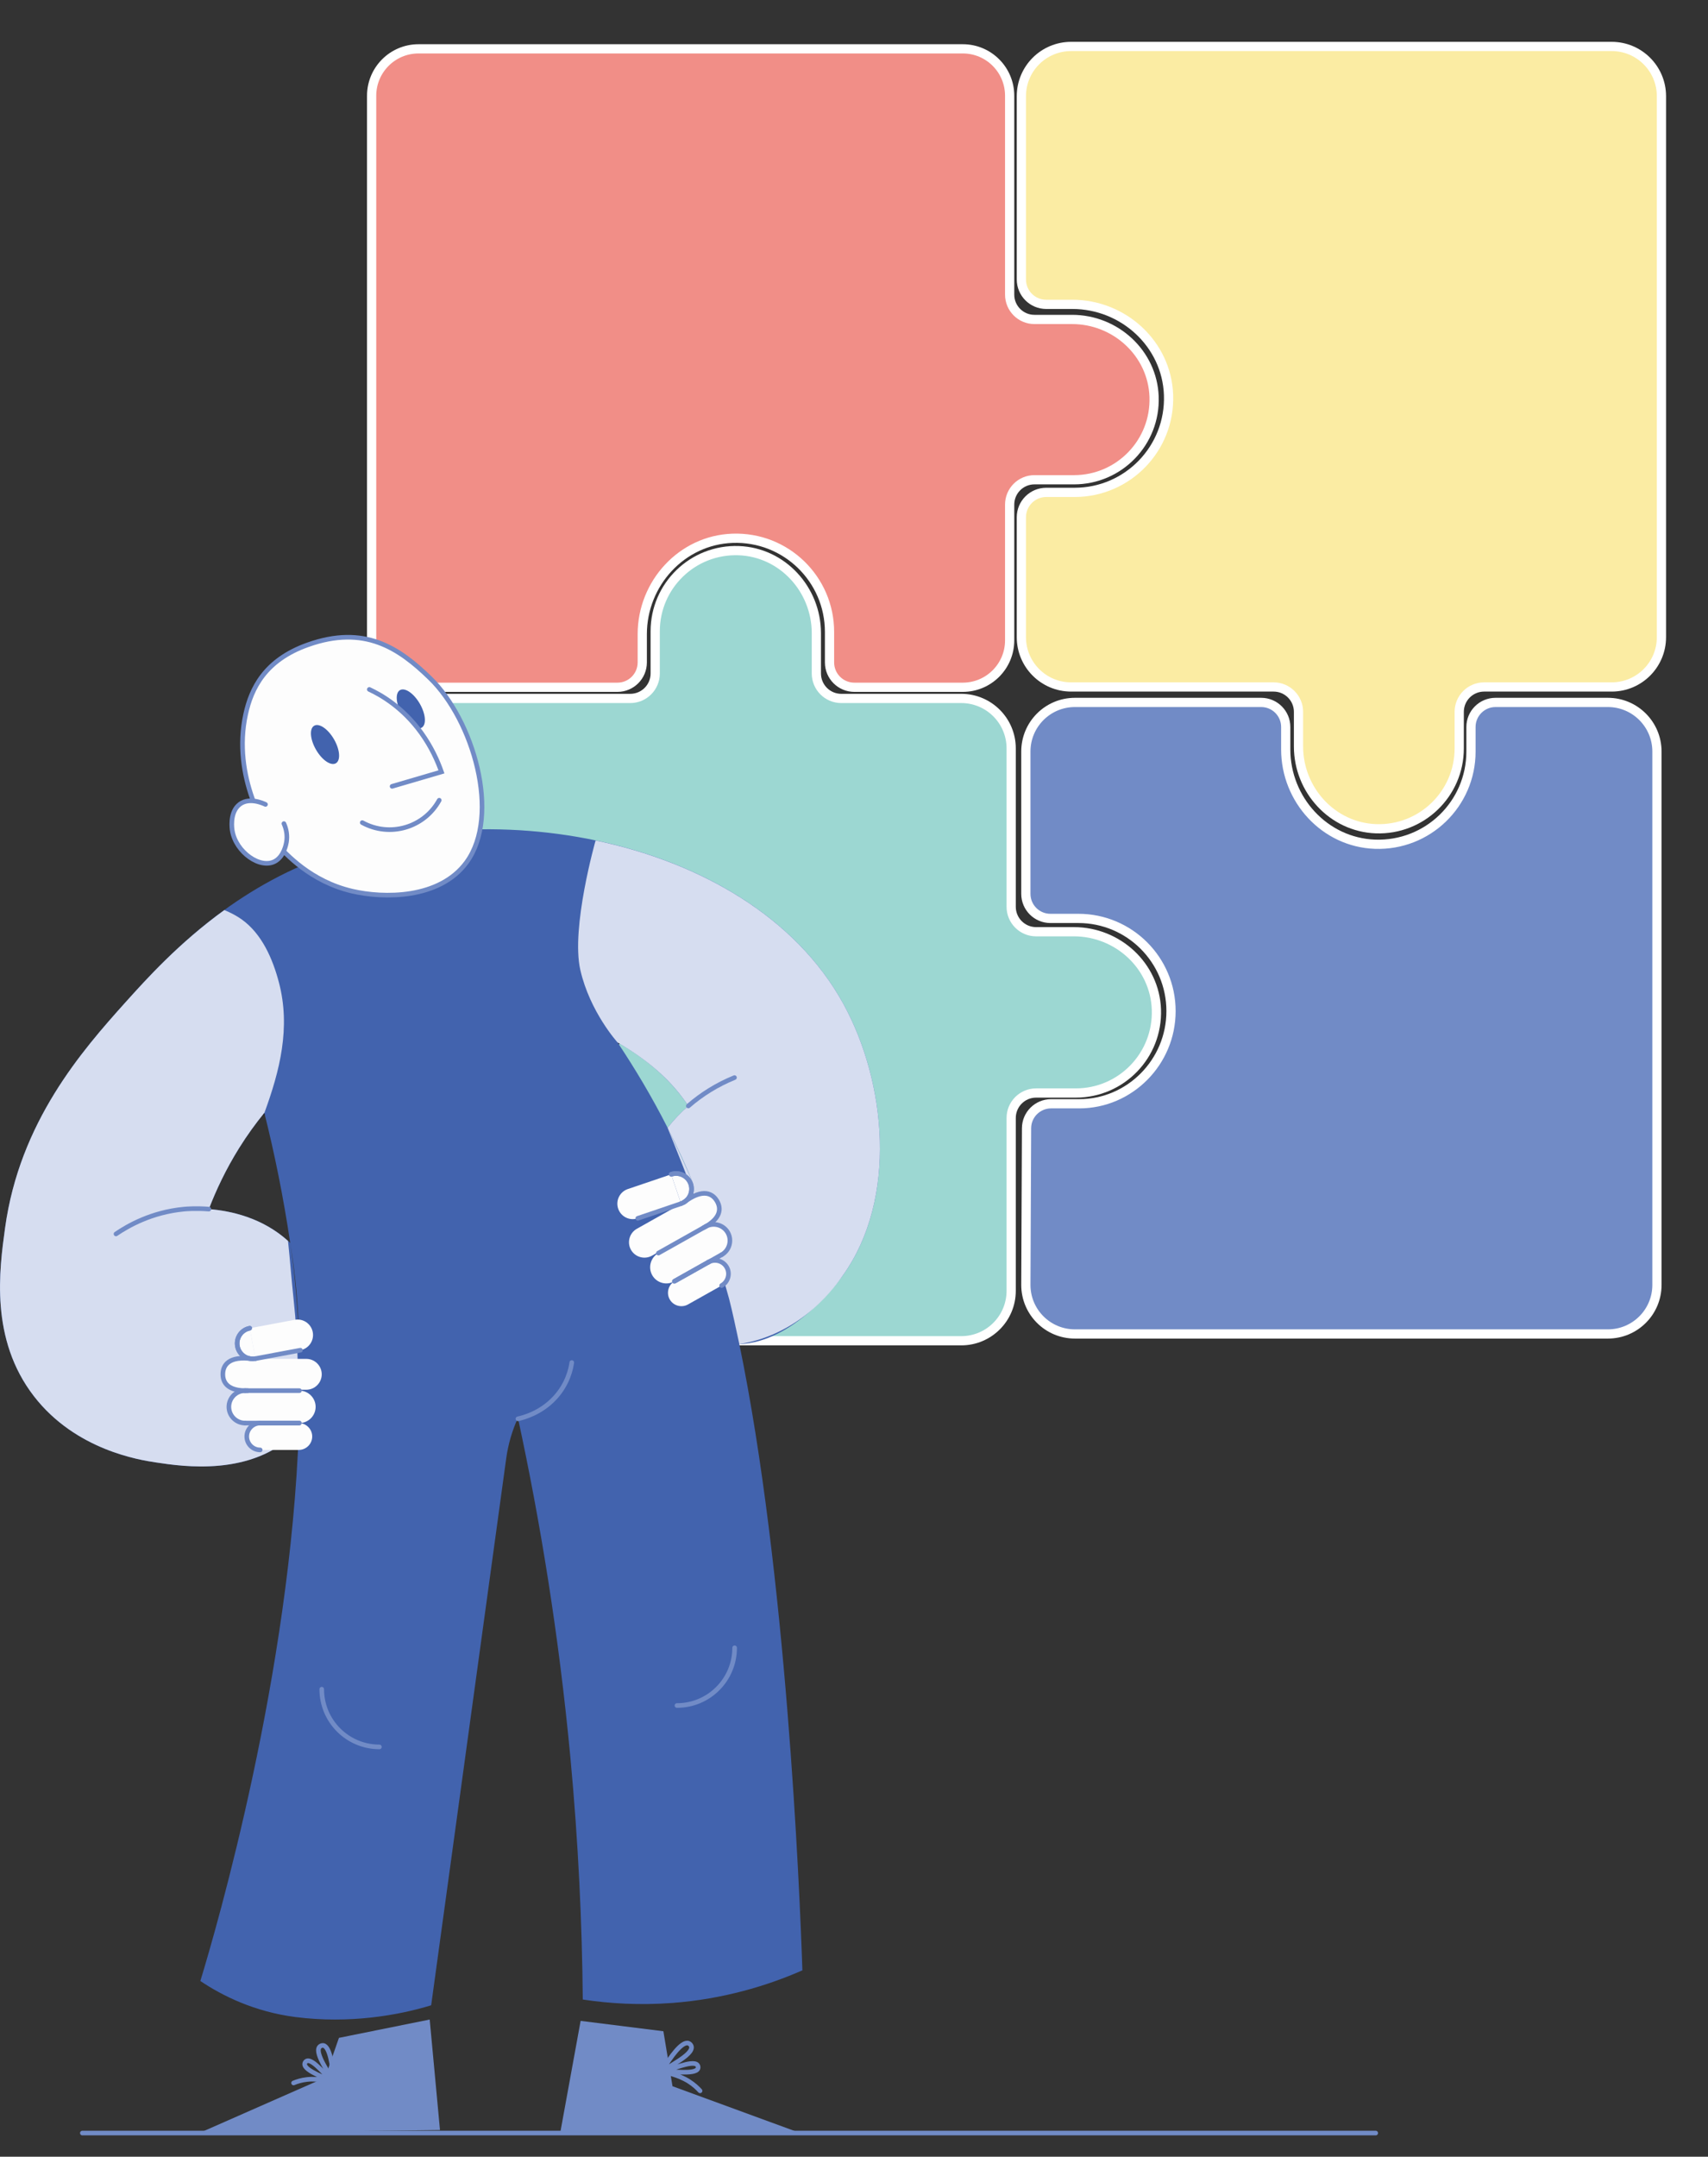 <?xml version="1.0" encoding="UTF-8" standalone="no"?>
<!DOCTYPE svg PUBLIC "-//W3C//DTD SVG 1.1//EN" "http://www.w3.org/Graphics/SVG/1.1/DTD/svg11.dtd">
<svg width="100%" height="100%" viewBox="0 0 1543 1947" version="1.1" xmlns="http://www.w3.org/2000/svg" xmlns:xlink="http://www.w3.org/1999/xlink" xml:space="preserve" xmlns:serif="http://www.serif.com/" style="fill-rule:evenodd;clip-rule:evenodd;stroke-linecap:round;stroke-miterlimit:10;">
    <rect x="0" y="0" width="1543" height="1947" fill="#333333" stroke="none"/>
    <g transform="matrix(1,0,0,1,-254.547,-720.538)">
        <g transform="matrix(4.167,0,0,4.167,0,0)">
            <g transform="matrix(1,0,0,1,420.309,451.276)">
                <path d="M0,-115.544L0,0.009C0,5.882 -4.756,10.638 -10.638,10.638L-126.182,10.638C-132.064,10.638 -136.82,5.882 -136.82,0.009L-136.67,-33.94C-136.661,-36.867 -134.278,-39.231 -131.351,-39.231L-125.253,-39.231C-114.344,-39.231 -105.348,-48.218 -105.348,-59.306C-105.348,-70.403 -114.344,-79.39 -125.432,-79.39L-131.501,-79.39C-134.439,-79.39 -136.82,-81.772 -136.82,-84.71L-136.82,-115.544C-136.82,-121.417 -132.064,-126.182 -126.182,-126.182L-85.797,-126.182C-82.86,-126.182 -80.479,-123.801 -80.479,-120.864L-80.479,-116.006C-80.479,-105.123 -72.018,-95.854 -61.142,-95.463C-49.717,-95.054 -40.319,-104.192 -40.319,-115.525L-40.319,-120.864C-40.319,-123.801 -37.938,-126.182 -35.001,-126.182L-10.638,-126.182C-4.756,-126.182 0,-121.417 0,-115.544Z" style="fill:rgb(113,139,198);fill-rule:nonzero;stroke:white;stroke-width:2px;"/>
            </g>
        </g>
        <g transform="matrix(4.167,0,0,4.167,0,0)">
            <g transform="matrix(1,0,0,1,293.519,263.184)">
                <path d="M0,-21.06L-8.166,-21.06C-11.135,-21.06 -13.542,-23.467 -13.542,-26.436L-13.542,-69.53C-13.542,-75.14 -18.089,-79.687 -23.698,-79.687L-141.698,-79.687C-147.312,-79.687 -151.864,-75.135 -151.864,-69.521L-151.864,48.47C-151.864,54.074 -147.312,58.627 -141.698,58.627L-98.568,58.627C-95.599,58.627 -93.191,56.219 -93.191,53.25L-93.191,47.127C-93.191,36.118 -84.632,26.742 -73.631,26.349C-62.083,25.937 -52.594,35.174 -52.594,46.63L-52.594,53.25C-52.594,56.219 -50.187,58.627 -47.217,58.627L-23.708,58.627C-18.094,58.627 -13.542,54.074 -13.542,48.47L-13.542,19.045C-13.542,16.076 -11.135,13.669 -8.166,13.669L0.416,13.669C10.217,13.669 18.121,5.55 17.77,-4.329C17.435,-13.738 9.416,-21.06 0,-21.06Z" style="fill:rgb(241,142,135);fill-rule:nonzero;stroke:white;stroke-width:2px;"/>
            </g>
        </g>
        <g transform="matrix(4.167,0,0,4.167,0,0)">
            <g transform="matrix(1,0,0,1,410.493,352.81)">
                <path d="M0,-169.831L-117.188,-169.831C-123.153,-169.831 -127.977,-165.007 -127.977,-159.051L-127.977,-119.348C-127.977,-116.369 -125.562,-113.954 -122.583,-113.954L-116.907,-113.954C-105.868,-113.954 -96.465,-105.372 -96.07,-94.34C-95.655,-82.754 -104.933,-73.223 -116.426,-73.223L-122.583,-73.223C-125.562,-73.223 -127.977,-70.808 -127.977,-67.829L-127.977,-41.854C-127.977,-35.898 -123.153,-31.065 -117.188,-31.065L-73.288,-31.065C-70.309,-31.065 -67.894,-28.65 -67.894,-25.671L-67.894,-18.18C-67.894,-8.733 -60.548,-0.687 -51.108,-0.352C-41.197,0 -33.051,-7.93 -33.051,-17.762L-33.051,-25.671C-33.051,-28.65 -30.636,-31.065 -27.657,-31.065L0,-31.065C5.965,-31.065 10.79,-35.898 10.79,-41.854L10.79,-159.051C10.79,-165.007 5.965,-169.831 0,-169.831Z" style="fill:rgb(251,236,163);fill-rule:nonzero;stroke:white;stroke-width:2px;"/>
            </g>
        </g>
        <g transform="matrix(4.167,0,0,4.167,0,0)">
            <g transform="matrix(1,0,0,1,293.914,380.47)">
                <path d="M0,-5.698L-8.199,-5.698C-11.186,-5.698 -13.607,-8.119 -13.607,-11.107L-13.607,-45.421C-13.607,-51.395 -18.451,-56.239 -24.425,-56.239L-50.433,-56.239C-53.42,-56.239 -55.842,-58.66 -55.842,-61.647L-55.842,-70.381C-55.842,-79.853 -63.208,-87.921 -72.674,-88.257C-82.613,-88.611 -90.781,-80.659 -90.781,-70.799L-90.781,-61.647C-90.781,-58.66 -93.202,-56.239 -96.189,-56.239L-141.942,-56.239C-147.917,-56.239 -152.76,-51.395 -152.76,-45.421L-152.76,72.096C-152.76,78.07 -147.917,82.913 -141.942,82.913L-24.425,82.913C-18.451,82.913 -13.607,78.07 -13.607,72.096L-13.607,34.65C-13.607,31.662 -11.186,29.241 -8.199,29.241L0.418,29.241C10.278,29.241 18.23,21.073 17.876,11.135C17.54,1.668 9.472,-5.698 0,-5.698Z" style="fill:rgb(156,215,210);fill-rule:nonzero;stroke:white;stroke-width:2px;"/>
            </g>
        </g>
        <g transform="matrix(4.167,0,0,4.167,0,0)">
            <g transform="matrix(-0.267,-0.964,-0.964,0.267,122.755,403.092)">
                <path d="M-9.353,7.115C-4.305,6.983 0.628,6.998 5.413,7.115" style="fill:none;fill-rule:nonzero;stroke:rgb(35,31,32);stroke-width:1px;"/>
            </g>
        </g>
        <g transform="matrix(4.167,0,0,4.167,0,0)">
            <g transform="matrix(1,0,0,1,173.373,465.874)">
                <path d="M0,14.24C2.23,9.32 5.71,5.02 10.19,1.82C11.14,1.14 12.06,0.51 12.9,0" style="fill:none;fill-rule:nonzero;stroke:rgb(35,31,32);stroke-width:1px;"/>
            </g>
        </g>
        <g transform="matrix(4.167,0,0,4.167,0,0)">
            <g transform="matrix(0.613,0.79,0.79,-0.613,188.088,365.455)">
                <path d="M-7.334,-14.97C3.787,-14.484 16.637,-13.971 30.554,-14.97" style="fill:none;fill-rule:nonzero;stroke:rgb(35,31,32);stroke-width:1px;"/>
            </g>
        </g>
        <g transform="matrix(4.167,0,0,4.167,0,0)">
            <g transform="matrix(1,0,0,1,243.793,505.754)">
                <path d="M0,-56.49C-1.06,-55 -10.61,-42.05 -22.42,-41.64C-24.51,-51.71 -27.179,-61.826 -29.918,-69.746C-32.329,-76.712 -34.86,-82.4 -37.97,-88.51C-36.65,-90.21 -35.14,-91.8 -33.48,-93.24C-37.64,-99.55 -43.54,-103.99 -48.81,-106.98C-45,-101.27 -41.33,-95.13 -37.97,-88.51C-37.97,-88.51 -34.122,-80.392 -32.727,-77.112C-27.578,-65.015 -26.274,-59.086 -23.936,-48.573C-22.906,-43.942 -22.645,-42.713 -22.42,-41.64C-12.25,7.61 -9.37,75.61 -8.75,94.03C-16.47,97.41 -25.93,100.25 -36.89,101.09C-44.14,101.64 -50.71,101.21 -56.36,100.35C-56.51,83.98 -57.31,66.47 -59.04,47.99C-61.56,21.15 -65.63,-3.49 -70.42,-25.64C-71.68,-22.89 -72.54,-19.93 -72.96,-16.88L-89.23,101.6C-96.35,103.78 -106.93,105.64 -118.64,104.15C-127.52,103.01 -134.47,99.56 -139.27,96.34C-135.59,84.26 -119.75,29.64 -117.91,-23.22L-117.9,-23.23C-117.784,-38.441 -117.379,-49.032 -119.79,-63.57C-121.26,-73.47 -123.17,-82.87 -125.4,-91.75C-127.25,-89.48 -129.12,-86.92 -130.9,-84.06C-133.78,-79.43 -135.88,-74.94 -137.43,-70.89C-132.58,-70.52 -125.46,-68.97 -119.79,-63.57C-117.89,-50.77 -117.42,-37.06 -117.91,-23.22C-127.41,-12.77 -142.89,-15.1 -148.86,-16C-152.37,-16.53 -166.28,-18.63 -175.35,-30.35C-184.91,-42.71 -182.86,-57.7 -181.61,-66.78C-178.45,-89.78 -164.96,-105.17 -155.49,-115.71C-148.65,-123.31 -136.07,-137.3 -116.85,-145.51C-77.97,-162.13 -19.77,-151.6 0.14,-115.34C9.38,-98.52 12,-73.23 0,-56.49" style="fill:rgb(66,99,174);fill-rule:nonzero;"/>
            </g>
        </g>
        <g transform="matrix(4.167,0,0,4.167,0,0)">
            <g transform="matrix(1,0,0,1,152.785,356.533)">
                <path d="M0,3.743C3.404,2.008 4.495,-0.721 6.071,-3.666C-4.509,-2.936 -14.811,-0.722 -24.095,3C-16.214,4.978 -7.19,7.409 0,3.743" style="fill:rgb(214,221,240);fill-rule:nonzero;"/>
            </g>
        </g>
        <g transform="matrix(4.167,0,0,4.167,0,0)">
            <g transform="matrix(1,0,0,1,125.285,379.8)">
                <path d="M0,103.355C0.671,93.754 0.487,84.213 -0.545,74.635C-1,70.41 -1.308,66.168 -1.76,61.955C-7.348,56.91 -14.206,55.423 -18.922,55.064C-17.372,51.014 -15.271,46.524 -12.392,41.894C-10.612,39.034 -8.742,36.474 -6.892,34.204C-6.889,34.213 -6.887,34.224 -6.885,34.233C-3.535,25.1 -1.15,15.748 -3.737,5.93C-5.064,0.893 -7.392,-4.53 -11.753,-7.663C-12.929,-8.508 -14.216,-9.166 -15.56,-9.725C-25.386,-2.621 -32.452,5.21 -36.981,10.244C-46.452,20.784 -59.942,36.174 -63.102,59.174C-64.352,68.254 -66.402,83.244 -56.842,95.604C-47.771,107.324 -33.862,109.424 -30.352,109.954C-24.505,110.835 -9.539,113.08 0,103.355" style="fill:rgb(214,221,240);fill-rule:nonzero;"/>
            </g>
        </g>
        <g transform="matrix(4.167,0,0,4.167,0,0)">
            <g transform="matrix(1,0,0,1,186.898,436.072)">
                <path d="M0,-53.028C2.082,-43.901 8.085,-37.299 8.085,-37.299C15.477,-33.01 20.187,-28.455 23.415,-23.558C21.755,-22.118 20.245,-20.528 18.925,-18.828C21.121,-14.515 23.025,-10.404 24.805,-5.913C24.596,-6.413 24.391,-6.909 24.168,-7.43C22.773,-10.71 18.925,-18.828 18.925,-18.828C18.633,-19.404 28.46,4.024 32.239,18.159C32.898,20.624 33.94,25.547 34.475,28.042C48.5,25.844 55.869,14.634 56.895,13.192C68.895,-3.549 66.275,-28.839 57.035,-45.658C46.727,-64.431 26.15,-76.288 3.311,-81.07C3.311,-81.07 -2.082,-62.155 0,-53.028" style="fill:rgb(214,221,240);fill-rule:nonzero;"/>
            </g>
        </g>
        <g transform="matrix(4.167,0,0,4.167,0,0)">
            <g transform="matrix(-0.852,0.523,0.523,0.852,212.657,414.678)">
                <path d="M-10.877,-3.07C-6.88,-3.727 -2.915,-3.707 0.867,-3.07" style="fill:none;fill-rule:nonzero;stroke:rgb(113,139,198);stroke-width:1px;"/>
            </g>
        </g>
        <g transform="matrix(4.167,0,0,4.167,0,0)">
            <g transform="matrix(1,0,0,1,86.233,434.644)">
                <path d="M0,5.6C2.56,3.86 7.67,0.9 14.71,0.23C15.35,0.17 17.38,0 20.13,0.22" style="fill:none;fill-rule:nonzero;stroke:rgb(113,139,198);stroke-width:1px;"/>
            </g>
        </g>
        <g transform="matrix(4.167,0,0,4.167,0,0)">
            <g transform="matrix(1,0,0,1,121.002,320.348)">
                <path d="M0,35.287C-2.144,32.867 -9.641,20.851 -6.646,7.255C-5.432,1.741 -2.499,-4.413 6.776,-7.723C19.113,-12.127 26.579,-7.052 33.327,-0.502C42.687,8.583 48.686,29.162 41.235,39.373C35.367,47.414 23.168,47.202 16.451,45.639C7.461,43.547 2.029,37.578 0,35.287" style="fill:rgb(253,253,253);fill-rule:nonzero;"/>
            </g>
        </g>
        <g transform="matrix(4.167,0,0,4.167,0,0)">
            <g transform="matrix(1,0,0,1,121.002,320.348)">
                <path d="M0,35.287C-2.144,32.867 -9.641,20.851 -6.646,7.255C-5.432,1.741 -2.499,-4.413 6.776,-7.723C19.113,-12.127 26.579,-7.052 33.327,-0.502C42.687,8.583 48.686,29.162 41.235,39.373C35.367,47.414 23.168,47.202 16.451,45.639C7.461,43.547 2.029,37.578 0,35.287Z" style="fill:none;fill-rule:nonzero;stroke:rgb(113,139,198);stroke-width:1px;"/>
            </g>
        </g>
        <g transform="matrix(4.167,0,0,4.167,0,0)">
            <g transform="matrix(1,0,0,1,118.64,359.496)">
                <path d="M0,-12.306C-0.392,-12.493 -3.851,-14.141 -5.963,-12.003C-7.75,-10.194 -7.26,-7.002 -7.194,-6.612C-6.419,-1.972 -1.074,1.835 2.136,-0.026C3.997,-1.105 4.476,-3.705 4.546,-4.118C4.79,-5.561 4.542,-6.937 3.997,-8.151" style="fill:rgb(253,253,253);fill-rule:nonzero;stroke:rgb(113,139,198);stroke-width:1px;"/>
            </g>
        </g>
        <g transform="matrix(4.167,0,0,4.167,0,0)">
            <g transform="matrix(1,0,0,1,116.468,461.01)">
                <path d="M0,6.245C-1.818,6.585 -3.568,5.386 -3.908,3.567C-4.248,1.749 -3.049,-0.001 -1.23,-0.34" style="fill:rgb(253,253,253);fill-rule:nonzero;stroke:rgb(113,139,198);stroke-width:1px;"/>
            </g>
        </g>
        <g transform="matrix(4.167,0,0,4.167,0,0)">
            <g transform="matrix(0.983,-0.184,-0.184,-0.983,114.951,461.993)">
                <path d="M0.525,1.247L10.44,1.247C12.289,1.248 13.789,-0.252 13.79,-2.103C13.79,-3.952 12.29,-5.452 10.44,-5.453L0.525,-5.451" style="fill:rgb(253,253,253);fill-rule:nonzero;"/>
            </g>
        </g>
        <g transform="matrix(4.167,0,0,4.167,0,0)">
            <g transform="matrix(1,0,0,1,127.495,467.312)">
                <path d="M0,6.686L-14.752,6.686C-16.59,6.686 -18.095,5.182 -18.095,3.343C-18.095,1.504 -16.59,0 -14.752,0L0,0C1.838,0 3.343,1.504 3.343,3.343C3.343,5.182 1.838,6.686 0,6.686" style="fill:rgb(253,253,253);fill-rule:nonzero;"/>
            </g>
        </g>
        <g transform="matrix(4.167,0,0,4.167,0,0)">
            <g transform="matrix(1,0,0,1,126.002,474.195)">
                <path d="M0,7.022L-11.784,7.022C-13.715,7.022 -15.295,5.442 -15.295,3.511C-15.295,1.58 -13.715,0 -11.784,0L0,0C1.931,0 3.511,1.58 3.511,3.511C3.511,5.442 1.931,7.022 0,7.022" style="fill:rgb(253,253,253);fill-rule:nonzero;"/>
            </g>
        </g>
        <g transform="matrix(4.167,0,0,4.167,0,0)">
            <g transform="matrix(1,0,0,1,125.863,481.216)">
                <path d="M0,5.82L-8.369,5.82C-9.97,5.82 -11.279,4.51 -11.279,2.91C-11.279,1.31 -9.97,0 -8.369,0L0,0C1.6,0 2.91,1.31 2.91,2.91C2.91,4.51 1.6,5.82 0,5.82" style="fill:rgb(253,253,253);fill-rule:nonzero;"/>
            </g>
        </g>
        <g transform="matrix(4.167,0,0,4.167,0,0)">
            <g transform="matrix(1,0,0,1,116.468,461.01)">
                <path d="M0,6.245C-1.818,6.585 -3.568,5.386 -3.908,3.567C-4.248,1.749 -3.049,-0.001 -1.23,-0.34" style="fill:none;fill-rule:nonzero;stroke:rgb(113,139,198);stroke-width:1px;"/>
            </g>
        </g>
        <g transform="matrix(4.167,0,0,4.167,0,0)">
            <g transform="matrix(-0.983,0.184,0.184,0.983,116.718,468.135)">
                <path d="M-9.831,-0.911L0.084,-0.911" style="fill:none;fill-rule:nonzero;stroke:rgb(113,139,198);stroke-width:1px;"/>
            </g>
        </g>
        <g transform="matrix(4.167,0,0,4.167,0,0)">
            <g transform="matrix(1,0,0,1,114.797,466.679)">
                <path d="M0,7.515C-4.267,7.624 -5.397,5.815 -5.397,3.976C-5.397,2.138 -4.282,-0.109 1.059,0.632" style="fill:none;fill-rule:nonzero;stroke:rgb(113,139,198);stroke-width:1px;"/>
            </g>
        </g>
        <g transform="matrix(4.167,0,0,4.167,0,0)">
            <g transform="matrix(-1,0,0,1,114.219,481.217)">
                <path d="M-3.275,0L0,0" style="fill:none;fill-rule:nonzero;stroke:rgb(113,139,198);stroke-width:1px;"/>
            </g>
        </g>
        <g transform="matrix(4.167,0,0,4.167,0,0)">
            <g transform="matrix(-1,0,0,1,117.494,481.217)">
                <path d="M-8.508,0L0,0" style="fill:none;fill-rule:nonzero;stroke:rgb(113,139,198);stroke-width:1px;"/>
            </g>
        </g>
        <g transform="matrix(4.167,0,0,4.167,0,0)">
            <g transform="matrix(1,0,0,1,114.218,474.194)">
                <path d="M0,0L11.784,0" style="fill:none;fill-rule:nonzero;stroke:rgb(113,139,198);stroke-width:1px;"/>
            </g>
        </g>
        <g transform="matrix(4.167,0,0,4.167,0,0)">
            <g transform="matrix(1,0,0,1,114.218,474.195)">
                <path d="M0,7.022C-1.931,7.022 -3.511,5.442 -3.511,3.511C-3.511,1.58 -1.931,0 0,0" style="fill:none;fill-rule:nonzero;stroke:rgb(113,139,198);stroke-width:1px;"/>
            </g>
        </g>
        <g transform="matrix(4.167,0,0,4.167,0,0)">
            <g transform="matrix(1,0,0,1,117.494,481.217)">
                <path d="M0,0L8.369,0" style="fill:none;fill-rule:nonzero;stroke:rgb(113,139,198);stroke-width:1px;"/>
            </g>
        </g>
        <g transform="matrix(4.167,0,0,4.167,0,0)">
            <g transform="matrix(1,0,0,1,117.494,481.216)">
                <path d="M0,5.82C-1.601,5.82 -2.91,4.51 -2.91,2.91C-2.91,1.31 -1.601,0 0,0" style="fill:none;fill-rule:nonzero;stroke:rgb(113,139,198);stroke-width:1px;"/>
            </g>
        </g>
        <g transform="matrix(4.167,0,0,4.167,0,0)">
            <g transform="matrix(1,0,0,1,208.74,426.739)">
                <path d="M0,6.938C1.752,6.344 2.69,4.442 2.096,2.69C1.502,0.938 -0.4,0 -2.152,0.594" style="fill:rgb(253,253,253);fill-rule:nonzero;stroke:rgb(113,139,198);stroke-width:1px;"/>
            </g>
        </g>
        <g transform="matrix(4.167,0,0,4.167,0,0)">
            <g transform="matrix(-0.947,0.321,0.321,0.947,198.549,438.783)">
                <path d="M-11.291,-8.261L-1.375,-8.261C0.474,-8.261 1.974,-6.762 1.974,-4.912C1.973,-3.061 0.474,-1.561 -1.377,-1.562L-11.291,-1.562" style="fill:rgb(253,253,253);fill-rule:nonzero;"/>
            </g>
        </g>
        <g transform="matrix(4.167,0,0,4.167,0,0)">
            <g transform="matrix(1,0,0,1,202.428,431.902)">
                <path d="M0,13.054L12.862,5.83C14.465,4.929 15.04,2.882 14.14,1.279C13.239,-0.324 11.191,-0.9 9.588,0.001L-3.274,7.225C-4.877,8.125 -5.452,10.173 -4.552,11.776C-3.651,13.379 -1.603,13.954 0,13.054" style="fill:rgb(253,253,253);fill-rule:nonzero;"/>
            </g>
        </g>
        <g transform="matrix(4.167,0,0,4.167,0,0)">
            <g transform="matrix(1,0,0,1,207.264,438.625)">
                <path d="M0,11.893L10.274,6.122C11.958,5.177 12.562,3.026 11.616,1.342C10.671,-0.342 8.52,-0.946 6.835,0L-3.438,5.77C-5.123,6.716 -5.726,8.868 -4.781,10.551C-3.835,12.235 -1.684,12.839 0,11.893" style="fill:rgb(253,253,253);fill-rule:nonzero;"/>
            </g>
        </g>
        <g transform="matrix(4.167,0,0,4.167,0,0)">
            <g transform="matrix(1,0,0,1,210.236,446.352)">
                <path d="M0,9.172L7.297,5.074C8.692,4.29 9.193,2.507 8.409,1.112C7.625,-0.284 5.842,-0.784 4.447,0L-2.85,4.098C-4.245,4.881 -4.746,6.665 -3.962,8.06C-3.178,9.456 -1.396,9.956 0,9.172" style="fill:rgb(253,253,253);fill-rule:nonzero;"/>
            </g>
        </g>
        <g transform="matrix(4.167,0,0,4.167,0,0)">
            <g transform="matrix(1,0,0,1,208.74,426.739)">
                <path d="M0,6.938C1.752,6.344 2.69,4.442 2.096,2.69C1.502,0.938 -0.4,0 -2.152,0.594" style="fill:none;fill-rule:nonzero;stroke:rgb(113,139,198);stroke-width:1px;"/>
            </g>
        </g>
        <g transform="matrix(4.167,0,0,4.167,0,0)">
            <g transform="matrix(0.947,-0.321,-0.321,-0.947,200.111,438.286)">
                <path d="M-0.263,1.592L9.652,1.593" style="fill:none;fill-rule:nonzero;stroke:rgb(113,139,198);stroke-width:1px;"/>
            </g>
        </g>
        <g transform="matrix(4.167,0,0,4.167,0,0)">
            <g transform="matrix(1,0,0,1,213.595,430.165)">
                <path d="M0,8.744C3.773,6.75 3.873,4.619 2.973,3.016C2.072,1.413 0,0 -4.294,3.262" style="fill:none;fill-rule:nonzero;stroke:rgb(113,139,198);stroke-width:1px;"/>
            </g>
        </g>
        <g transform="matrix(4.167,0,0,4.167,0,0)">
            <g transform="matrix(0.872,-0.49,-0.49,-0.872,215.258,446.948)">
                <path d="M-0.21,0.802L3.066,0.802" style="fill:none;fill-rule:nonzero;stroke:rgb(113,139,198);stroke-width:1px;"/>
            </g>
        </g>
        <g transform="matrix(4.167,0,0,4.167,0,0)">
            <g transform="matrix(0.872,-0.49,-0.49,-0.872,208.76,452.068)">
                <path d="M-0.545,2.083L7.963,2.083" style="fill:none;fill-rule:nonzero;stroke:rgb(113,139,198);stroke-width:1px;"/>
            </g>
        </g>
        <g transform="matrix(4.167,0,0,4.167,0,0)">
            <g transform="matrix(-0.872,0.49,0.49,0.872,205.897,446.542)">
                <path d="M-11.029,-2.886L0.755,-2.886" style="fill:none;fill-rule:nonzero;stroke:rgb(113,139,198);stroke-width:1px;"/>
            </g>
        </g>
        <g transform="matrix(4.167,0,0,4.167,0,0)">
            <g transform="matrix(1,0,0,1,217.539,437.68)">
                <path d="M0,7.068C1.684,6.123 2.288,3.971 1.342,2.287C0.396,0.604 -1.755,0 -3.439,0.945" style="fill:none;fill-rule:nonzero;stroke:rgb(113,139,198);stroke-width:1px;"/>
            </g>
        </g>
        <g transform="matrix(4.167,0,0,4.167,0,0)">
            <g transform="matrix(-0.872,0.49,0.49,0.872,208.856,451.974)">
                <path d="M-7.833,-2.049L0.536,-2.049" style="fill:none;fill-rule:nonzero;stroke:rgb(113,139,198);stroke-width:1px;"/>
            </g>
        </g>
        <g transform="matrix(4.167,0,0,4.167,0,0)">
            <g transform="matrix(1,0,0,1,217.533,445.568)">
                <path d="M0,5.858C1.396,5.074 1.896,3.292 1.112,1.896C0.329,0.501 -1.455,0 -2.85,0.784" style="fill:none;fill-rule:nonzero;stroke:rgb(113,139,198);stroke-width:1px;"/>
            </g>
        </g>
        <g transform="matrix(4.167,0,0,4.167,0,0)">
            <g transform="matrix(1,0,0,1,204.906,632.792)">
                <path d="M0,-19.816L-17.941,-22.059L-22.375,2.243L29.676,2.243L1.978,-7.903L0,-19.816Z" style="fill:rgb(113,139,198);fill-rule:nonzero;"/>
            </g>
        </g>
        <g transform="matrix(4.167,0,0,4.167,0,0)">
            <g transform="matrix(1,0,0,1,134.567,631.067)">
                <path d="M0,-16.657L19.677,-20.626L21.906,3.311L-30.292,3.969L-3.002,-8.041L0,-16.657Z" style="fill:rgb(113,139,198);fill-rule:nonzero;"/>
            </g>
        </g>
        <g transform="matrix(4.167,0,0,4.167,0,0)">
            <g transform="matrix(-0.5,-0.866,-0.866,0.5,129.598,333.085)">
                <path d="M-1.95,-3.379C-4.545,-3.379 -6.649,-2.371 -6.648,-1.126C-6.648,0.119 -4.545,1.127 -1.95,1.127C0.644,1.126 2.748,0.118 2.748,-1.126C2.747,-2.371 0.644,-3.379 -1.95,-3.379" style="fill:rgb(66,99,174);fill-rule:nonzero;"/>
            </g>
        </g>
        <g transform="matrix(4.167,0,0,4.167,0,0)">
            <g transform="matrix(0.96,-0.279,-0.279,-0.96,140.174,353.425)">
                <path d="M0.112,2.357C4.916,-2.446 12.688,-2.446 17.492,2.357" style="fill:none;fill-rule:nonzero;stroke:rgb(113,139,198);stroke-width:1px;"/>
            </g>
        </g>
        <g transform="matrix(4.167,0,0,4.167,0,0)">
            <g transform="matrix(-0.5,-0.866,-0.866,0.5,148.199,325.373)">
                <path d="M-1.951,-3.379C-4.545,-3.379 -6.649,-2.37 -6.648,-1.126C-6.649,0.118 -4.545,1.127 -1.951,1.126C0.644,1.127 2.746,0.118 2.747,-1.127C2.747,-2.37 0.643,-3.38 -1.951,-3.379" style="fill:rgb(66,99,174);fill-rule:nonzero;"/>
            </g>
        </g>
        <g transform="matrix(4.167,0,0,4.167,0,0)">
            <g transform="matrix(1,0,0,1,141.154,343.272)">
                <path d="M0,-20.995C2.614,-19.772 7.273,-17.1 11.248,-11.595C13.469,-8.518 14.814,-5.474 15.637,-3.134L4.938,0" style="fill:rgb(253,253,253);fill-rule:nonzero;stroke:rgb(113,139,198);stroke-width:1px;"/>
            </g>
        </g>
        <g transform="matrix(4.167,0,0,4.167,0,0)">
            <g transform="matrix(0.707,0.707,0.707,-0.707,137.091,536.282)">
                <path d="M-2.59,-6.253C2.298,-11.141 10.208,-11.141 15.095,-6.253" style="fill:none;fill-rule:nonzero;stroke:rgb(113,139,198);stroke-width:1px;"/>
            </g>
        </g>
        <g transform="matrix(4.167,0,0,4.167,0,0)">
            <g transform="matrix(-0.707,0.707,0.707,0.707,214.1,545)">
                <path d="M-15.095,-6.253C-10.207,-1.365 -2.298,-1.365 2.59,-6.253" style="fill:none;fill-rule:nonzero;stroke:rgb(113,139,198);stroke-width:1px;"/>
            </g>
        </g>
        <g transform="matrix(4.167,0,0,4.167,0,0)">
            <g transform="matrix(1,0,0,1,185.045,480.296)">
                <path d="M0,-12.195C-0.176,-10.926 -0.824,-7.568 -3.718,-4.481C-6.737,-1.261 -10.373,-0.287 -11.672,0" style="fill:none;fill-rule:nonzero;stroke:rgb(113,139,198);stroke-width:1px;"/>
            </g>
        </g>
        <g transform="matrix(4.167,0,0,4.167,0,0)">
            <g transform="matrix(1,0,0,1,133.396,617.184)">
                <path d="M0,5.829C-0.203,3.624 -0.766,-0.944 -2.24,-1.131C-2.535,-1.168 -2.86,-1.029 -3.052,-0.802C-4.274,0.645 -0.205,5.775 -0.606,6.074C-0.989,6.358 -4.439,1.561 -5.84,2.25C-6.065,2.361 -6.228,2.609 -6.254,2.852C-6.429,4.454 -0.772,6.155 -0.904,6.545C-0.986,6.785 -3.07,5.942 -5.765,6.243C-6.996,6.381 -7.99,6.717 -8.666,6.997" style="fill:none;fill-rule:nonzero;stroke:rgb(113,139,198);stroke-width:1px;"/>
            </g>
        </g>
        <g transform="matrix(4.167,0,0,4.167,0,0)">
            <g transform="matrix(1,0,0,1,205.135,620.175)">
                <path d="M0,0.589C1.17,-1.292 3.729,-5.122 5.214,-4.597C5.512,-4.492 5.759,-4.214 5.841,-3.92C6.362,-2.049 0.218,0.637 0.468,1.094C0.706,1.528 6.114,-1.149 7.141,0.127C7.306,0.332 7.351,0.631 7.268,0.862C6.724,2.38 0.59,1.245 0.542,1.656C0.514,1.909 2.87,2.134 5.299,3.671C6.409,4.374 7.206,5.142 7.725,5.711" style="fill:none;fill-rule:nonzero;stroke:rgb(113,139,198);stroke-width:1px;"/>
            </g>
        </g>
        <g transform="matrix(4.167,0,0,4.167,0,0)">
            <g transform="matrix(1,0,0,1,78.936,635.035)">
                <path d="M0,0L280.402,0" style="fill:none;fill-rule:nonzero;stroke:rgb(113,139,198);stroke-width:1px;"/>
            </g>
        </g>
    </g>
</svg>
